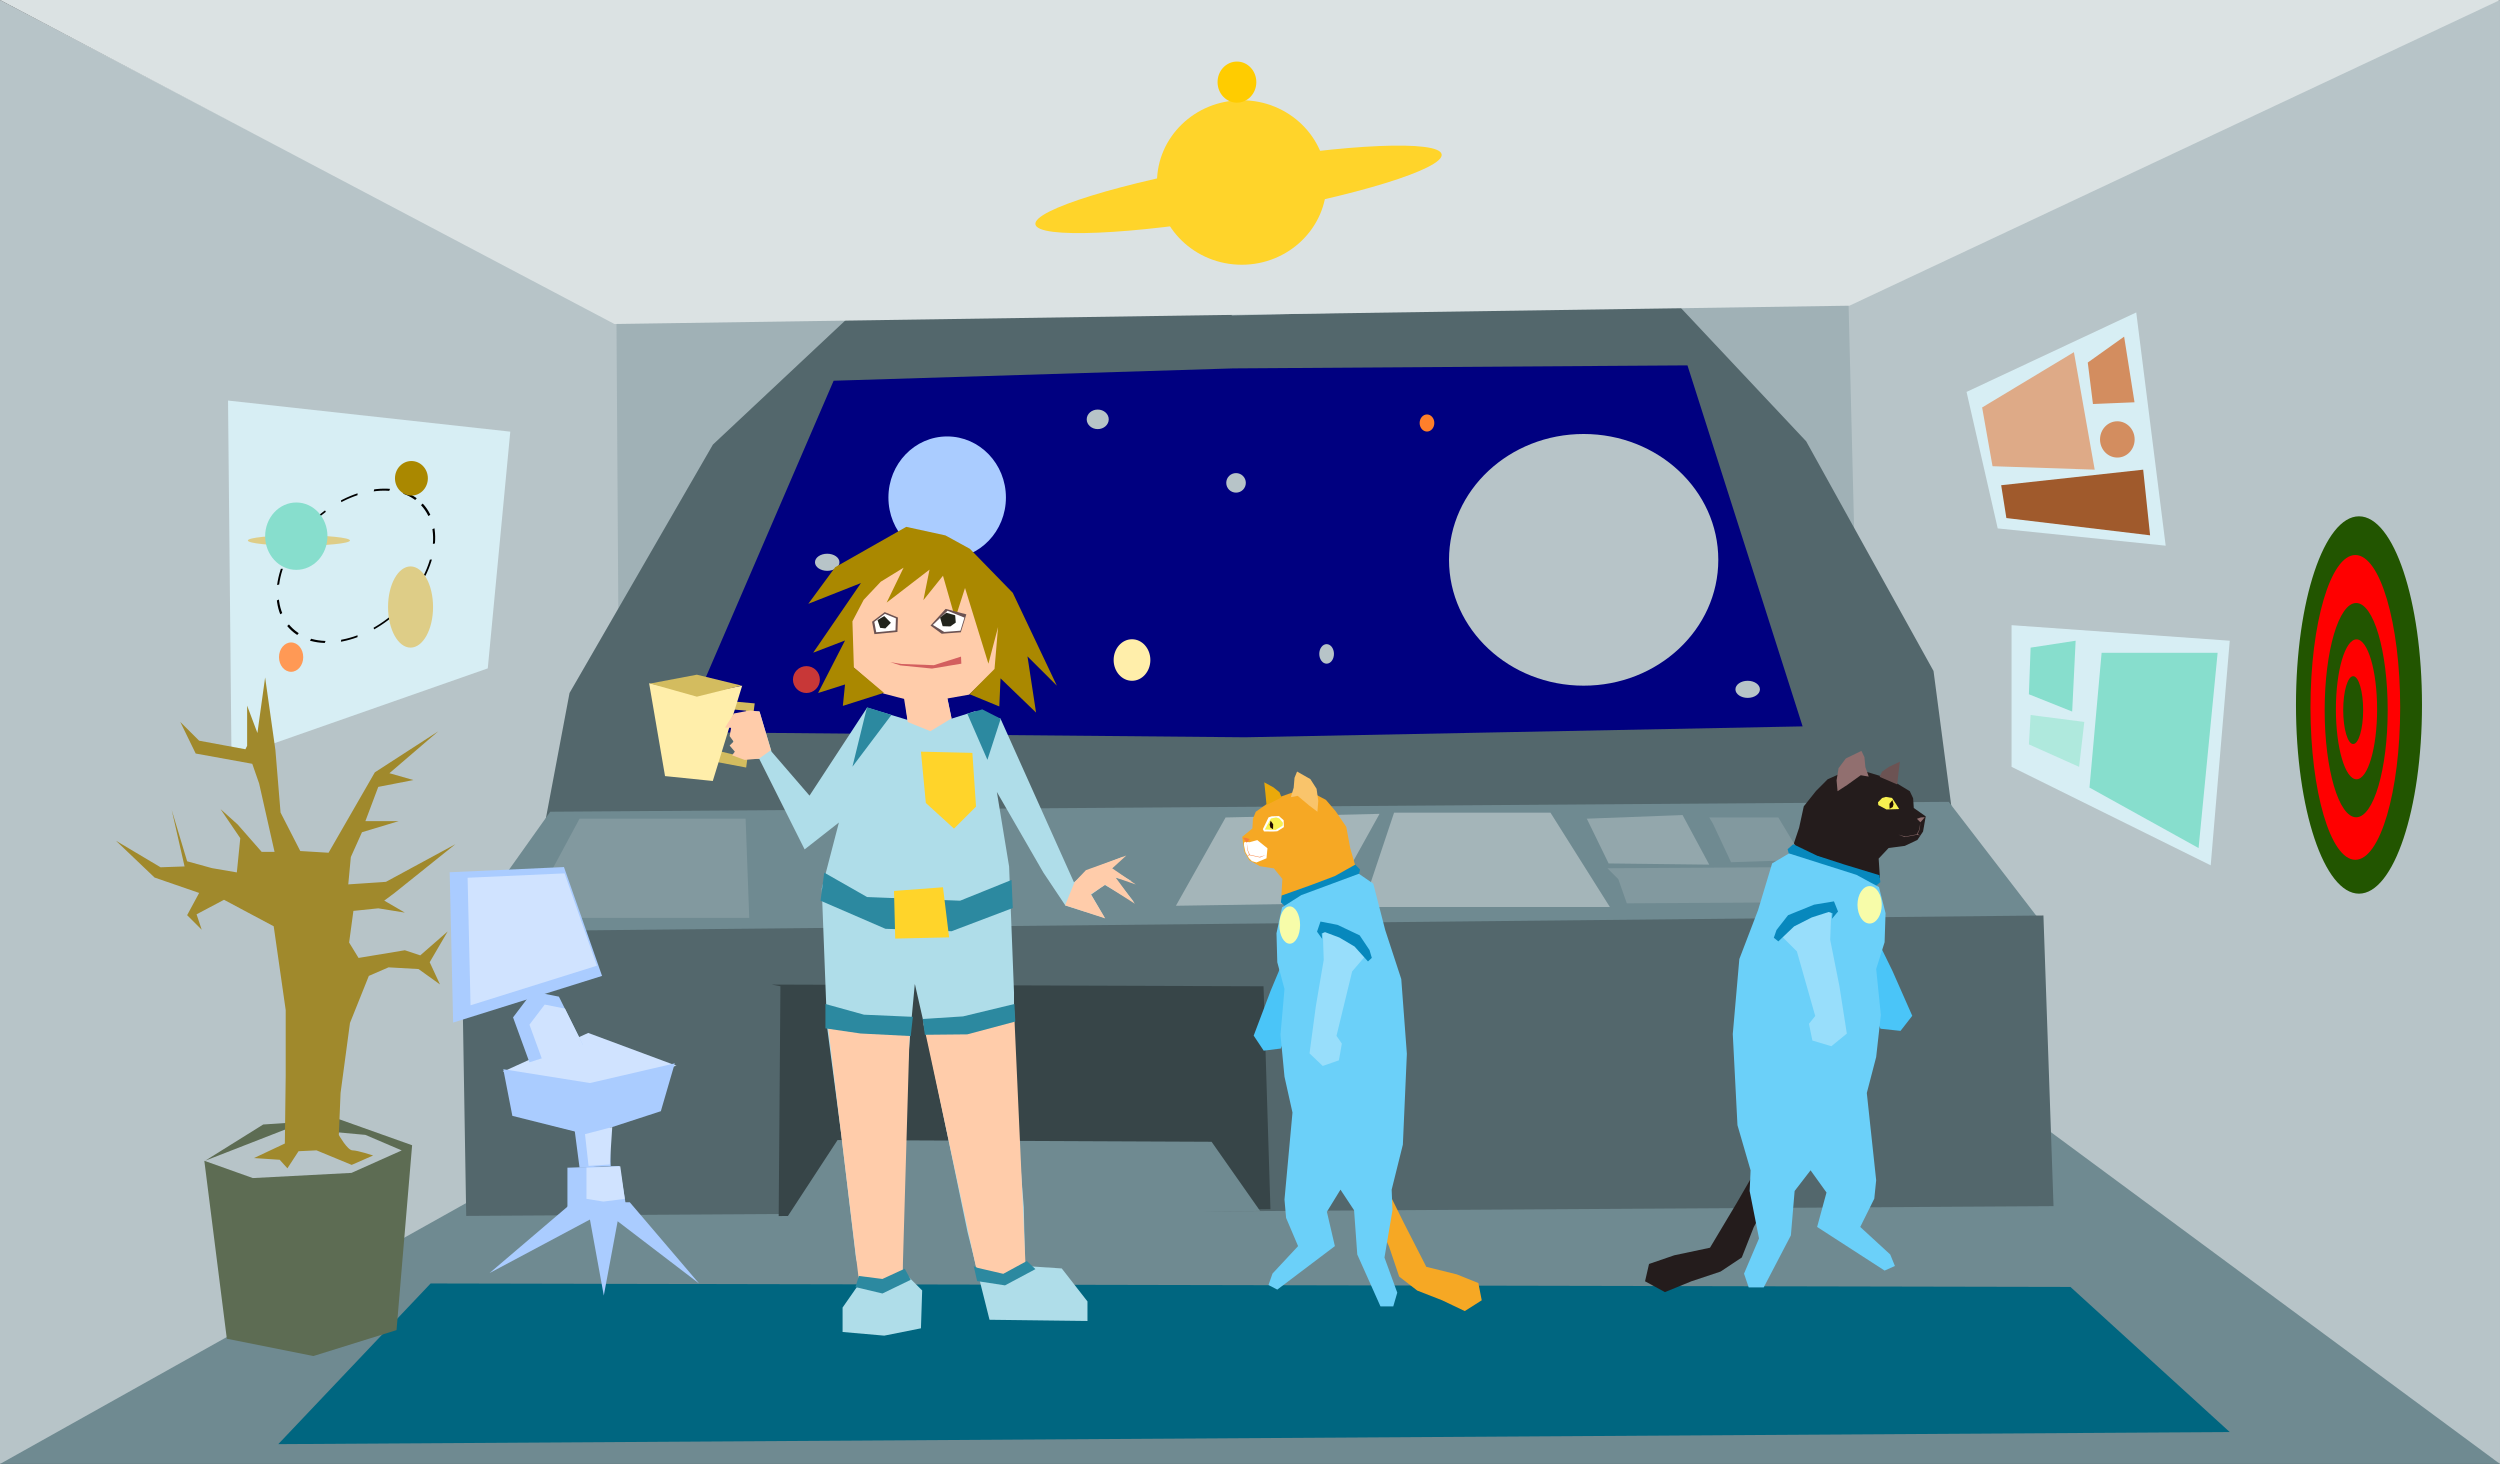<?xml version="1.0" encoding="UTF-8" standalone="no"?>
<!-- Created with Inkscape (http://www.inkscape.org/) -->

<svg
   xmlns:dc="http://purl.org/dc/elements/1.1/"
   xmlns:cc="http://creativecommons.org/ns#"
   xmlns:rdf="http://www.w3.org/1999/02/22-rdf-syntax-ns#"
   xmlns:svg="http://www.w3.org/2000/svg"
   xmlns="http://www.w3.org/2000/svg"
   xmlns:sodipodi="http://sodipodi.sourceforge.net/DTD/sodipodi-0.dtd"
   xmlns:inkscape="http://www.inkscape.org/namespaces/inkscape"
   width="1110"
   height="650"
   id="svg2"
   version="1.1"
   inkscape:version="0.48.4 r9939"
   sodipodi:docname="ship.svg">
  <rect width="100%" height="100%" fill="#333333" stroke="none"/>
  <defs
     id="defs4" />
  <sodipodi:namedview
     id="base"
     pagecolor="#ffffff"
     bordercolor="#666666"
     borderopacity="1.0"
     inkscape:pageopacity="0.0"
     inkscape:pageshadow="2"
     inkscape:zoom="0.5"
     inkscape:cx="489.06879"
     inkscape:cy="236.23315"
     inkscape:document-units="px"
     inkscape:current-layer="layer2"
     showgrid="false"
     showborder="false"
     inkscape:showpageshadow="false"
     inkscape:window-width="1280"
     inkscape:window-height="972"
     inkscape:window-x="-8"
     inkscape:window-y="-8"
     inkscape:window-maximized="1"
     fit-margin-top="0"
     fit-margin-left="0"
     fit-margin-right="0"
     fit-margin-bottom="0"
     showguides="true"
     inkscape:guide-bbox="true">
    <inkscape:grid
       type="xygrid"
       id="grid5418"
       empspacing="5"
       visible="true"
       enabled="true"
       snapvisiblegridlinesonly="true"
       originx="0px"
       originy="-10px" />
  </sodipodi:namedview>
  <g
     inkscape:groupmode="layer"
     id="layer2"
     inkscape:label="1"
     style="display:inline"
     transform="translate(1044.065,-28.435)">
    <g
       id="g9324">
      <rect
         ry="1.765"
         y="158.435"
         x="-772.065"
         height="332"
         width="559"
         id="rect5416"
         style="fill:#a0b1b6;fill-opacity:1;fill-rule:nonzero;stroke:none" />
      <path
         sodipodi:nodetypes="ccccc"
         inkscape:connector-curvature="0"
         id="path3033"
         d="M -850.558,497.797 -114.024,502.4 65.935,678.435 l -1110,0 z"
         style="fill:#6f8a91;fill-opacity:1;fill-rule:nonzero;stroke:none" />
      <path
         sodipodi:nodetypes="cccccccc"
         inkscape:connector-curvature="0"
         id="path3005"
         d="m -679.739,193.192 387.319,-3.524 61.026,61.136 -6.408,102.242 -252.964,13.933 -256.898,-0.268 26.14,-106.45 z"
         style="fill:#000080;fill-opacity:1;fill-rule:nonzero;stroke:none" />
      <path
         sodipodi:nodetypes="ccccc"
         inkscape:connector-curvature="0"
         id="path3025"
         d="m -770.347,171.855 2.247,352.121 -275.965,154.459 0,-650 z"
         style="fill:#b7c4c8;fill-opacity:1;fill-rule:nonzero;stroke:none" />
      <path
         sodipodi:nodetypes="ccccc"
         inkscape:connector-curvature="0"
         id="path3023"
         d="m -224.542,113.39 8.835,356.971 281.642,208.075 0,-650 z"
         style="fill:#b7c4c8;fill-opacity:1;fill-rule:nonzero;stroke:none" />
      <path
         sodipodi:nodetypes="cccccccccccccccccc"
         inkscape:connector-curvature="0"
         id="path3007"
         d="m -662.894,165.22 -64.632,60.601 -63.667,110.311 -10.554,55.911 624.814,-0.055 -8.644,-65.621 -56.539,-101.982 -57.082,-60.755 -198.471,4.898 0.022,23.484 202.814,-1.352 51.125,160.287 -247.55,4.844 -249.92,-2.301 67.248,-156.009 177.329,-5.474 -0.593,-23.84 z"
         style="fill:#53676c;fill-opacity:1;fill-rule:nonzero;stroke:none" />
      <path
         sodipodi:nodetypes="ccccc"
         inkscape:connector-curvature="0"
         id="path3021"
         d="M -1044.065,28.435 -771.257,172.294 -222.905,164.164 65.935,28.435 z"
         style="fill:#dbe2e3;fill-opacity:1;fill-rule:nonzero;stroke:none" />
      <path
         sodipodi:nodetypes="ccccc"
         inkscape:connector-curvature="0"
         id="path3009"
         d="m -799.76,388.843 -39.274,55.237 700.21,-7.594 -40.02,-52.037 z"
         style="fill:#6f8a91;fill-opacity:1;fill-rule:nonzero;stroke:none" />
      <path
         inkscape:connector-curvature="0"
         id="path4480"
         d="m -499.897,391.394 68.349,-1.611 -22.065,39.738 -68.349,1.074 z"
         style="fill:#a4b5b9;fill-opacity:1;fill-rule:nonzero;stroke:none" />
      <path
         sodipodi:nodetypes="ccccc"
         inkscape:connector-curvature="0"
         id="path3011"
         d="m -839.166,442.058 2.097,126.244 704.768,-4.34 -4.481,-129.05 z"
         style="fill:#53676c;fill-opacity:1;fill-rule:nonzero;stroke:none" />
      <path
         inkscape:connector-curvature="0"
         id="path3013"
         d="m -942.817,206.281 1.538,158.799 113.786,-39.892 9.995,-105.099 z"
         style="fill:#d7eef4;fill-opacity:1;fill-rule:nonzero;stroke:none" />
      <path
         inkscape:connector-curvature="0"
         id="path3015"
         d="m -150.928,306.01 0,62.906 88.415,43.727 8.457,-99.729 z"
         style="fill:#d7eef4;fill-opacity:1;fill-rule:nonzero;stroke:none" />
      <path
         inkscape:connector-curvature="0"
         id="path3017"
         d="m -170.917,202.445 13.839,60.605 74.576,7.671 -13.07,-103.565 z"
         style="fill:#d7eef4;fill-opacity:1;fill-rule:nonzero;stroke:none" />
      <path
         inkscape:connector-curvature="0"
         id="path3019"
         d="m -852.865,598.293 -67.657,71.345 866.466,-5.37 -70.732,-64.44 z"
         style="fill:#006680;fill-opacity:1;fill-rule:nonzero;stroke:none" />
      <path
         sodipodi:nodetypes="cccccc"
         inkscape:connector-curvature="0"
         id="path3027"
         d="m -697.562,466.344 -0.769,102.031 218.346,-3.069 -3.075,-98.962 -218.346,-0.767 z"
         style="fill:#374548;fill-opacity:1;fill-rule:nonzero;stroke:none" />
      <path
         sodipodi:nodetypes="ccccc"
         inkscape:connector-curvature="0"
         id="path3029"
         d="m -672.191,534.62 166.066,0.767 21.527,30.686 -210.658,3.836 z"
         style="fill:#6f8a91;fill-opacity:1;fill-rule:nonzero;stroke:none" />
      <path
         transform="matrix(1.076,0,0,1.074,79.72,-50.949)"
         d="m -900,297.362 c 0,1.183 -9.434,2.143 -21.071,2.143 -11.637,0 -21.071,-0.959 -21.071,-2.143 0,-1.183 9.434,-2.143 21.071,-2.143 11.637,0 21.071,0.959 21.071,2.143 z"
         sodipodi:ry="2.1428571"
         sodipodi:rx="21.071428"
         sodipodi:cy="297.36218"
         sodipodi:cx="-921.07141"
         id="path3039"
         style="fill:#decd87;fill-opacity:1;fill-rule:nonzero;stroke:none"
         sodipodi:type="arc" />
      <path
         transform="matrix(0.767,-0.714,0.503,0.538,-355.228,-520.895)"
         d="m -853.571,304.505 c 0,20.513 -17.109,37.143 -38.214,37.143 -21.105,0 -38.214,-16.629 -38.214,-37.143 0,-20.513 17.109,-37.143 38.214,-37.143 21.105,0 38.214,16.629 38.214,37.143 z"
         sodipodi:ry="37.142857"
         sodipodi:rx="38.214287"
         sodipodi:cy="304.50504"
         sodipodi:cx="-891.78571"
         id="path3045"
         style="fill:none;stroke:#000000;stroke-width:1;stroke-miterlimit:4;stroke-opacity:1;stroke-dasharray:8, 8;stroke-dashoffset:0"
         sodipodi:type="arc" />
      <path
         transform="matrix(1.076,0,0,1.074,79.72,-50.949)"
         d="m -909.286,295.576 c 0,7.693 -5.756,13.929 -12.857,13.929 -7.101,0 -12.857,-6.236 -12.857,-13.929 0,-7.693 5.756,-13.929 12.857,-13.929 7.101,0 12.857,6.236 12.857,13.929 z"
         sodipodi:ry="13.928572"
         sodipodi:rx="12.857142"
         sodipodi:cy="295.57648"
         sodipodi:cx="-922.14288"
         id="path3035"
         style="fill:#87decd;fill-opacity:1;fill-rule:nonzero;stroke:none"
         sodipodi:type="arc" />
      <path
         transform="matrix(1.076,0,0,1.074,79.72,-50.949)"
         d="m -865.714,324.862 c 0,9.271 -4.157,16.786 -9.286,16.786 -5.128,0 -9.286,-7.515 -9.286,-16.786 0,-9.27 4.157,-16.786 9.286,-16.786 5.128,0 9.286,7.515 9.286,16.786 z"
         sodipodi:ry="16.785715"
         sodipodi:rx="9.2857141"
         sodipodi:cy="324.86218"
         sodipodi:cx="-875"
         id="path3037"
         style="fill:#decd87;fill-opacity:1;fill-rule:nonzero;stroke:none"
         sodipodi:type="arc" />
      <path
         transform="matrix(1.076,0,0,1.074,79.72,-50.949)"
         d="m -867.857,271.648 c 0,3.945 -3.038,7.143 -6.786,7.143 -3.748,0 -6.786,-3.198 -6.786,-7.143 0,-3.945 3.038,-7.143 6.786,-7.143 3.748,0 6.786,3.198 6.786,7.143 z"
         sodipodi:ry="7.1428571"
         sodipodi:rx="6.7857141"
         sodipodi:cy="271.64789"
         sodipodi:cx="-874.64288"
         id="path3041"
         style="fill:#aa8800;fill-opacity:1;fill-rule:nonzero;stroke:none"
         sodipodi:type="arc" />
      <path
         transform="matrix(1.076,0,0,1.074,79.72,-50.949)"
         d="m -919.286,345.576 c 0,3.353 -2.239,6.071 -5,6.071 -2.761,0 -5,-2.718 -5,-6.071 0,-3.353 2.239,-6.071 5,-6.071 2.761,0 5,2.718 5,6.071 z"
         sodipodi:ry="6.0714288"
         sodipodi:rx="5"
         sodipodi:cy="345.57648"
         sodipodi:cx="-924.28571"
         id="path3043"
         style="fill:#ff9955;fill-opacity:1;fill-rule:nonzero;stroke:none"
         sodipodi:type="arc" />
      <path
         inkscape:connector-curvature="0"
         id="path3815"
         d="m -142.471,315.983 -0.769,20.713 19.221,7.671 1.538,-31.453 z"
         style="fill:#87decd;fill-opacity:1;stroke:none" />
      <path
         inkscape:connector-curvature="0"
         id="path3819"
         d="m -110.949,318.285 -5.382,59.837 48.436,26.85 8.457,-86.688 z"
         style="fill:#87decd;fill-opacity:1;fill-rule:nonzero;stroke:none" />
      <path
         inkscape:connector-curvature="0"
         id="path3821"
         d="m -142.471,345.902 -0.769,13.041 22.296,9.973 2.306,-19.946 z"
         style="fill:#afe9dd;fill-opacity:1;fill-rule:nonzero;stroke:none" />
      <path
         inkscape:connector-curvature="0"
         id="path3823"
         d="m -163.998,209.35 4.613,26.083 45.361,1.534 -9.226,-52.166 z"
         style="fill:#deaa87;fill-opacity:1;fill-rule:nonzero;stroke:none" />
      <path
         inkscape:connector-curvature="0"
         id="path3825"
         d="m -155.541,243.871 2.306,14.576 63.812,7.671 -3.075,-29.152 z"
         style="fill:#a05a2c;fill-opacity:1;fill-rule:nonzero;stroke:none" />
      <path
         inkscape:connector-curvature="0"
         id="path3827"
         d="m -117.099,189.404 2.306,18.412 18.452,-0.767 -4.613,-29.152 z"
         style="fill:#d38d5f;fill-opacity:1;fill-rule:nonzero;stroke:none" />
      <path
         transform="matrix(1.076,0,0,1.074,79.72,-50.949)"
         d="m -163.571,255.576 c 0,4.142 -3.198,7.5 -7.143,7.5 -3.945,0 -7.143,-3.358 -7.143,-7.5 0,-4.142 3.198,-7.5 7.143,-7.5 3.945,0 7.143,3.358 7.143,7.5 z"
         sodipodi:ry="7.5"
         sodipodi:rx="7.1428571"
         sodipodi:cy="255.57646"
         sodipodi:cx="-170.71428"
         id="path3829"
         style="fill:#d38d5f;fill-opacity:1;fill-rule:nonzero;stroke:none"
         sodipodi:type="arc" />
      <path
         transform="matrix(1.076,0,0,1.074,79.72,-50.949)"
         d="m -629.325,279.595 c 0,13.947 -10.854,25.254 -24.244,25.254 -13.389,0 -24.244,-11.307 -24.244,-25.254 0,-13.947 10.854,-25.254 24.244,-25.254 13.389,0 24.244,11.307 24.244,25.254 z"
         sodipodi:ry="25.253813"
         sodipodi:rx="24.243662"
         sodipodi:cy="279.59549"
         sodipodi:cx="-653.56873"
         id="path3831"
         style="fill:#aaccff;fill-opacity:1;fill-rule:nonzero;stroke:none"
         sodipodi:type="arc" />
      <path
         transform="matrix(1.076,0,0,1.074,79.72,-50.949)"
         d="m -569.726,346.771 c 0,4.742 -3.392,8.586 -7.576,8.586 -4.184,0 -7.576,-3.844 -7.576,-8.586 0,-4.742 3.392,-8.586 7.576,-8.586 4.184,0 7.576,3.844 7.576,8.586 z"
         sodipodi:ry="8.586297"
         sodipodi:rx="7.5761442"
         sodipodi:cy="346.77063"
         sodipodi:cx="-577.30219"
         id="path3833"
         style="fill:#ffeeaa;fill-opacity:1;fill-rule:nonzero;stroke:none"
         sodipodi:type="arc" />
      <path
         transform="matrix(1.076,0,0,1.074,79.72,-50.949)"
         d="m -335.371,305.354 c 0,28.731 -24.874,52.023 -55.558,52.023 -30.684,0 -55.558,-23.291 -55.558,-52.023 0,-28.731 24.874,-52.023 55.558,-52.023 30.684,0 55.558,23.291 55.558,52.023 z"
         sodipodi:ry="52.022858"
         sodipodi:rx="55.558392"
         sodipodi:cy="305.35437"
         sodipodi:cx="-390.92905"
         id="path3835"
         style="fill:#b7c4c8;fill-opacity:1;fill-rule:nonzero;stroke:none"
         sodipodi:type="arc" />
      <path
         transform="matrix(1.076,0,0,1.074,79.72,-50.949)"
         d="m -530.33,273.535 c 0,2.232 -1.809,4.041 -4.041,4.041 -2.232,0 -4.041,-1.809 -4.041,-4.041 0,-2.232 1.809,-4.041 4.041,-4.041 2.232,0 4.041,1.809 4.041,4.041 z"
         sodipodi:ry="4.0406103"
         sodipodi:rx="4.0406103"
         sodipodi:cy="273.53458"
         sodipodi:cx="-534.37067"
         id="path3837"
         style="fill:#b7c4c8;fill-opacity:1;fill-rule:nonzero;stroke:none"
         sodipodi:type="arc" />
      <path
         transform="matrix(1.076,0,0,1.074,79.72,-50.949)"
         d="m -673.772,343.235 c 0,2.232 -1.583,4.041 -3.536,4.041 -1.953,0 -3.536,-1.809 -3.536,-4.041 0,-2.232 1.583,-4.041 3.536,-4.041 1.953,0 3.536,1.809 3.536,4.041 z"
         sodipodi:ry="4.0406103"
         sodipodi:rx="3.5355339"
         sodipodi:cy="343.23511"
         sodipodi:cx="-677.30731"
         id="path3839"
         style="fill:#b7c4c8;fill-opacity:1;fill-rule:nonzero;stroke:none"
         sodipodi:type="arc" />
      <path
         transform="matrix(1.076,0,0,1.074,79.72,-50.949)"
         d="m -493.965,344.245 c 0,2.232 -1.357,4.041 -3.03,4.041 -1.674,0 -3.03,-1.809 -3.03,-4.041 0,-2.232 1.357,-4.041 3.03,-4.041 1.674,0 3.03,1.809 3.03,4.041 z"
         sodipodi:ry="4.0406103"
         sodipodi:rx="3.0304577"
         sodipodi:cy="344.24524"
         sodipodi:cx="-496.99506"
         id="path3841"
         style="fill:#b7c4c8;fill-opacity:1;fill-rule:nonzero;stroke:none"
         sodipodi:type="arc" />
      <path
         transform="matrix(1.076,0,0,1.074,79.72,-50.949)"
         d="m -698.015,306.365 c 0,1.953 -2.261,3.536 -5.051,3.536 -2.789,0 -5.051,-1.583 -5.051,-3.536 0,-1.953 2.261,-3.536 5.051,-3.536 2.789,0 5.051,1.583 5.051,3.536 z"
         sodipodi:ry="3.5355339"
         sodipodi:rx="5.0507627"
         sodipodi:cy="306.36453"
         sodipodi:cx="-703.06616"
         id="path3843"
         style="fill:#b7c4c8;fill-opacity:1;fill-rule:nonzero;stroke:none"
         sodipodi:type="arc" />
      <path
         transform="matrix(1.076,0,0,1.074,79.72,-50.949)"
         d="m -452.548,248.786 c 0,1.953 -1.357,3.536 -3.03,3.536 -1.674,0 -3.03,-1.583 -3.03,-3.536 0,-1.953 1.357,-3.536 3.03,-3.536 1.674,0 3.03,1.583 3.03,3.536 z"
         sodipodi:ry="3.5355339"
         sodipodi:rx="3.0304577"
         sodipodi:cy="248.78583"
         sodipodi:cx="-455.5788"
         id="path3845"
         style="fill:#ff7f2a;fill-opacity:1;fill-rule:nonzero;stroke:none"
         sodipodi:type="arc" />
      <path
         transform="matrix(1.076,0,0,1.074,79.72,-50.949)"
         d="m -318.198,358.892 c 0,1.953 -2.261,3.536 -5.051,3.536 -2.789,0 -5.051,-1.583 -5.051,-3.536 0,-1.953 2.261,-3.536 5.051,-3.536 2.789,0 5.051,1.583 5.051,3.536 z"
         sodipodi:ry="3.5355339"
         sodipodi:rx="5.0507627"
         sodipodi:cy="358.89246"
         sodipodi:cx="-323.24881"
         id="path3847"
         style="fill:#b7c4c8;fill-opacity:1;fill-rule:nonzero;stroke:none"
         sodipodi:type="arc" />
      <path
         transform="matrix(1.076,0,0,1.074,79.72,-50.949)"
         d="m -706.097,354.852 c 0,3.068 -2.487,5.556 -5.556,5.556 -3.068,0 -5.556,-2.487 -5.556,-5.556 0,-3.068 2.487,-5.556 5.556,-5.556 3.068,0 5.556,2.487 5.556,5.556 z"
         sodipodi:ry="5.5558391"
         sodipodi:rx="5.5558391"
         sodipodi:cy="354.85184"
         sodipodi:cx="-711.65247"
         id="path3849"
         style="fill:#c83737;fill-opacity:1;fill-rule:nonzero;stroke:none"
         sodipodi:type="arc" />
      <path
         transform="matrix(1.076,0,0,1.074,79.72,-50.949)"
         d="m -586.899,247.271 c 0,2.232 -2.035,4.041 -4.546,4.041 -2.511,0 -4.546,-1.809 -4.546,-4.041 0,-2.232 2.035,-4.041 4.546,-4.041 2.511,0 4.546,1.809 4.546,4.041 z"
         sodipodi:ry="4.0406103"
         sodipodi:rx="4.5456862"
         sodipodi:cy="247.2706"
         sodipodi:cx="-591.44434"
         id="path3851"
         style="fill:#b7c4c8;fill-opacity:1;fill-rule:nonzero;stroke:none"
         sodipodi:type="arc" />
      <path
         sodipodi:nodetypes="ccccc"
         inkscape:connector-curvature="0"
         id="path3853"
         d="m -820.843,504.318 41.786,5.754 35.366,-8.439 -39.21,-14.576 z"
         style="fill:#d0e3ff;fill-opacity:1;fill-rule:nonzero;stroke:none" />
      <path
         sodipodi:nodetypes="ccccccc"
         inkscape:connector-curvature="0"
         id="path3855"
         d="m -820.613,503.167 4.036,20.713 33.675,8.439 32.252,-10.51 6.189,-21.25 -37.672,8.745 z"
         style="fill:#aaccff;fill-opacity:1;fill-rule:nonzero;stroke:none" />
      <path
         inkscape:connector-curvature="0"
         id="path3857"
         d="m -816.272,480.153 7.268,19.946 23.759,-7.671 -10.666,-21.48 -11.632,-2.301 z"
         style="fill:#aaccff;fill-opacity:1;fill-rule:nonzero;stroke:none" />
      <path
         inkscape:connector-curvature="0"
         id="path4486"
         d="m -786.746,391.931 73.73,0 1.615,44.034 -99.025,0 z"
         style="fill:#82999f;fill-opacity:1;fill-rule:nonzero;stroke:none" />
      <path
         inkscape:connector-curvature="0"
         id="path3859"
         d="m -844.408,415.712 50.742,-2.301 16.914,48.33 -66.119,20.713 z"
         style="fill:#aaccff;fill-opacity:1;fill-rule:nonzero;stroke:none" />
      <path
         inkscape:connector-curvature="0"
         id="path3861"
         d="m -789.052,529.25 2.306,17.644 13.839,-0.767 -0.769,-24.549 z"
         style="fill:#aaccff;fill-opacity:1;fill-rule:nonzero;stroke:none" />
      <path
         inkscape:connector-curvature="0"
         id="path3863"
         d="m -792.128,546.895 0,17.644 11.532,1.534 14.608,-1.534 -3.075,-18.412 z"
         style="fill:#aaccff;fill-opacity:1;fill-rule:nonzero;stroke:none" />
      <path
         inkscape:connector-curvature="0"
         id="path3865"
         d="m -789.821,562.237 -36.904,31.453 44.592,-23.782 6.151,33.754 6.151,-32.987 36.135,27.617 -30.753,-36.056 z"
         style="fill:#aaccff;fill-opacity:1;fill-rule:nonzero;stroke:none" />
      <path
         sodipodi:nodetypes="cccccccccccccc"
         inkscape:connector-curvature="0"
         id="path3867"
         d="m -953.344,543.826 9.995,79.016 38.441,7.671 36.904,-11.507 6.919,-82.085 -32.291,-11.507 -33.828,2.301 -25.744,16.064 37.276,-14.53 33.828,3.069 16.145,6.904 -22.296,9.973 -43.823,2.301 z"
         style="fill:#5d6c53;fill-opacity:1;fill-rule:nonzero;stroke:none" />
      <path
         sodipodi:nodetypes="ccccccccccccccccccccccccccccccccccccccccccccccccccccccc"
         inkscape:connector-curvature="0"
         id="path3879"
         d="m -642.236,338.301 1.087,9.764 -17.94,-5.425 -25.551,39.057 -16.853,-19.528 -5.436,-17.901 -4.349,0 -8.698,3.797 2.718,16.274 10.329,1.085 20.115,40.142 15.222,-11.934 -7.611,29.293 2.351,61.4 6.347,48.176 6.524,54.788 2.718,9.222 -8.698,12.476 0,10.849 18.484,1.627 16.309,-3.255 0.544,-16.816 -8.698,-8.679 -1.631,-41.769 5.137,-64.897 1.93,-20.811 6.524,28.75 16.853,81.368 9.786,39.057 43.491,0.542 0,-8.679 -11.416,-14.646 -16.309,-1.085 -0.544,-26.038 -4.349,-54.788 0,-40.684 -2.175,-55.873 -5.436,-33.09 20.658,35.802 9.786,14.646 17.397,5.425 -5.98,-10.307 5.98,-4.34 13.047,7.594 -8.698,-10.849 7.611,1.627 -9.242,-5.425 5.436,-5.425 -15.222,5.967 -6.524,5.425 -32.618,-72.689 -11.416,-3.255 -10.329,3.255 -2.718,-13.019 z"
         style="fill:#afdde9;fill-opacity:1;fill-rule:nonzero;stroke:none" />
      <path
         sodipodi:nodetypes="ccccccccccc"
         inkscape:connector-curvature="0"
         id="path3869"
         d="m -655.283,282.971 -10.179,14.261 -1.998,25.527 15.643,13.595 10.379,2.729 15.866,-0.156 11.81,-2.071 12.463,-11.891 2.011,-26.263 -25.551,-23.868 z"
         style="fill:#ffccaa;fill-opacity:1;fill-rule:nonzero;stroke:none" />
      <path
         sodipodi:nodetypes="cccccccccccccccccccccccccccccccccc"
         inkscape:connector-curvature="0"
         id="path3871"
         d="m -641.692,262.358 -31.531,17.901 -11.96,16.274 23.377,-9.222 -21.202,30.92 14.135,-5.425 -11.96,23.326 11.96,-3.797 -0.968,9.512 18.254,-5.802 -13.357,-11.26 -0.646,-20.485 5.004,-9.552 7.589,-8.039 10.114,-6.213 -7.506,15.495 19.027,-14.646 -2.718,13.561 8.698,-10.849 5.436,18.986 4.349,-13.561 10.384,33.632 4.294,-16.274 -1.576,18.602 -11.137,11.207 13.257,5.45 0.544,-12.476 15.766,15.189 -3.805,-24.953 13.047,13.019 -19.571,-41.227 -19.027,-19.528 -10.873,-5.967 z"
         style="fill:#aa8800;fill-opacity:1;fill-rule:nonzero;stroke:none" />
      <path
         sodipodi:nodetypes="cccccc"
         inkscape:connector-curvature="0"
         id="path3873-3"
         d="m -624.217,298.783 -6.698,7.391 4.966,3.648 8.476,-0.638 2.46,-7.978 z"
         style="fill:#6c5353;fill-opacity:1;fill-rule:nonzero;stroke:none;display:inline" />
      <path
         sodipodi:nodetypes="cccccc"
         inkscape:connector-curvature="0"
         id="path3873"
         d="m -623.368,299.628 -6.5,6.281 5.029,3.1 7.203,-0.542 1.767,-5.812 z"
         style="fill:#ffffff;fill-opacity:1;fill-rule:nonzero;stroke:none" />
      <path
         sodipodi:nodetypes="cccccc"
         inkscape:connector-curvature="0"
         id="path3875-3"
         d="m -651.253,300.207 -5.617,4.281 1.033,5.503 10.234,-0.985 0.224,-6.39 z"
         style="fill:#6c5353;fill-opacity:1;fill-rule:nonzero;stroke:none;display:inline" />
      <path
         sodipodi:nodetypes="cccccc"
         inkscape:connector-curvature="0"
         id="path3875"
         d="m -651.187,300.98 -4.687,3.572 0.862,4.592 8.539,-0.822 0.187,-5.331 z"
         style="fill:#ffffff;fill-opacity:1;fill-rule:nonzero;stroke:none" />
      <path
         sodipodi:nodetypes="cccccccc"
         inkscape:connector-curvature="0"
         id="path3877"
         d="m -648.77,322.414 5.04,0.834 14.273,0.53 12.089,-3.808 0.14,3.142 -13.047,2.17 -14.073,-1.416 z"
         style="fill:#d35f5f;fill-opacity:1;fill-rule:nonzero;stroke:none" />
      <path
         inkscape:connector-curvature="0"
         id="path3881"
         d="m -635.168,362.169 22.833,0.542 1.631,23.868 -9.786,9.764 -12.504,-11.392 z"
         style="fill:#ffd42a;fill-opacity:1;fill-rule:nonzero;stroke:none" />
      <path
         inkscape:connector-curvature="0"
         id="path3883"
         d="m -678.116,415.872 19.027,10.849 41.317,1.627 22.833,-9.222 0.544,12.476 -27.182,10.307 -29.357,-1.085 -28.813,-12.476 z"
         style="fill:#2c89a0;fill-opacity:1;fill-rule:nonzero;stroke:none" />
      <path
         inkscape:connector-curvature="0"
         id="path3885"
         d="m -647.129,424.009 0.544,21.156 23.92,-0.542 -2.718,-22.241 z"
         style="fill:#ffd42a;fill-opacity:1;fill-rule:nonzero;stroke:none" />
      <path
         inkscape:connector-curvature="0"
         id="path4532"
         d="m -717.34,339.983 8.372,0.759 -3.805,28.479 -13.129,-2.468 1.522,-4.746 7.801,1.899 3.805,-19.935 -6.089,-0.57 z"
         style="fill:#d3bc5f;fill-opacity:1;fill-rule:nonzero;stroke:none" />
      <path
         inkscape:connector-curvature="0"
         id="path3887"
         d="m -755.857,331.792 7.067,41.227 21.202,2.17 13.047,-42.311 -19.027,3.797 z"
         style="fill:#ffeeaa;fill-opacity:1;fill-rule:nonzero;stroke:none" />
      <path
         sodipodi:nodetypes="ccccc"
         inkscape:connector-curvature="0"
         id="path3889"
         d="m -734.655,327.995 19.816,4.828 -19.816,4.936 -20.767,-5.831 z"
         style="fill:#d3bc5f;fill-opacity:1;fill-rule:nonzero;stroke:none" />
      <path
         sodipodi:nodetypes="cccccc"
         inkscape:connector-curvature="0"
         id="path3891"
         d="m -643.154,335.549 2.142,13.466 10.057,4.068 9.378,-5.696 -2.446,-11.798 z"
         style="fill:#ffccaa;fill-opacity:1;fill-rule:nonzero;stroke:none" />
      <path
         inkscape:connector-curvature="0"
         id="path3893"
         d="m -566.942,420.076 -4.213,10.307 17.804,5.831 -6.388,-10.713 6.388,-4.204 13.183,8.408 -8.562,-11.663 8.97,3.119 -10.465,-7.188 6.252,-5.696 -17.94,6.509 z"
         style="fill:#ffccaa;fill-opacity:1;fill-rule:nonzero;stroke:none" />
      <path
         inkscape:connector-curvature="0"
         id="path3895"
         d="m -701.765,361.491 -5.029,-17.087 -4.213,-0.542 -7.203,1.356 -3.941,6.238 2.718,0.136 -0.68,3.662 1.767,2.441 -1.767,1.763 2.31,2.712 -1.223,1.627 5.572,2.034 6.388,-0.542 z"
         style="fill:#ffccaa;fill-opacity:1;fill-rule:nonzero;stroke:none" />
      <path
         sodipodi:nodetypes="cccccc"
         inkscape:connector-curvature="0"
         id="path3897"
         d="m -677.122,478.165 37.034,5.355 -3.235,111.091 -8.426,2.983 -10.939,-0.477 z"
         style="fill:#ffccaa;fill-opacity:1;fill-rule:nonzero;stroke:none" />
      <path
         sodipodi:nodetypes="cccccc"
         inkscape:connector-curvature="0"
         id="path3899"
         d="m -634.081,482.865 40.229,-6.509 5.165,114.729 -9.514,5.425 -11.688,-1.627 z"
         style="fill:#ffccaa;fill-opacity:1;fill-rule:nonzero;stroke:none" />
      <path
         inkscape:connector-curvature="0"
         id="path3901"
         d="m -651.453,301.971 -2.991,1.759 1.175,3.465 2.297,0.266 2.457,-2.505 z"
         style="fill:#22241c;fill-opacity:1;fill-rule:nonzero;stroke:none" />
      <path
         inkscape:connector-curvature="0"
         id="path3903"
         d="m -623.912,300.49 -2.754,2.155 1.134,3.825 3.402,0.108 2.43,-1.724 -0.27,-3.233 z"
         style="fill:#22241c;fill-opacity:1;fill-rule:nonzero;stroke:none" />
      <path
         inkscape:connector-curvature="0"
         id="path3905"
         d="m -659.116,342.451 10.846,3.417 -17.315,22.973 z"
         style="fill:#2c89a0;fill-opacity:1;fill-rule:nonzero;stroke:none" />
      <path
         inkscape:connector-curvature="0"
         id="path3907"
         d="m -605.649,365.804 -8.943,-20.505 6.66,-1.899 8.182,4.177 z"
         style="fill:#2c89a0;fill-opacity:1;fill-rule:nonzero;stroke:none" />
      <path
         inkscape:connector-curvature="0"
         id="path3909"
         d="m -677.572,474.213 17.125,4.746 21.691,0.949 -0.951,8.544 -22.262,-1.139 -15.602,-2.278 z"
         style="fill:#2c89a0;fill-opacity:1;fill-rule:nonzero;stroke:none" />
      <path
         inkscape:connector-curvature="0"
         id="path3911"
         d="m -634.38,480.858 17.886,-1.139 22.833,-5.506 0.381,7.784 -21.311,5.696 -18.837,0.19 z"
         style="fill:#2c89a0;fill-opacity:1;fill-rule:nonzero;stroke:none" />
      <path
         inkscape:connector-curvature="0"
         id="path3913"
         d="m -662.731,594.964 10.465,1.329 9.894,-4.557 2.664,4.936 -12.558,6.075 -11.987,-2.848 z"
         style="fill:#2c89a0;fill-opacity:1;fill-rule:nonzero;stroke:none" />
      <path
         inkscape:connector-curvature="0"
         id="path3915"
         d="m -610.025,591.356 11.416,2.658 10.465,-5.696 3.805,3.607 -13.509,7.215 -12.368,-1.899 -1.522,-6.645 z"
         style="fill:#2c89a0;fill-opacity:1;fill-rule:nonzero;stroke:none" />
      <path
         inkscape:connector-curvature="0"
         id="path3859-1"
         d="m -836.45,418.163 43.047,-1.952 14.349,41 -56.091,17.572 z"
         style="fill:#d0e3ff;fill-opacity:1;fill-rule:nonzero;stroke:none;display:inline" />
      <path
         inkscape:connector-curvature="0"
         id="path3857-7"
         d="m -808.986,483.388 5.629,15.448 18.401,-5.942 -8.261,-16.637 -9.009,-1.782 z"
         style="fill:#d0e3ff;fill-opacity:1;fill-rule:nonzero;stroke:none;display:inline" />
      <path
         sodipodi:nodetypes="ccccc"
         inkscape:connector-curvature="0"
         id="path3861-4"
         d="m -784.324,532 1.573,14.089 9.436,-0.613 1.09,-16.648 z"
         style="fill:#d0e3ff;fill-opacity:1;fill-rule:nonzero;stroke:none;display:inline" />
      <path
         inkscape:connector-curvature="0"
         id="path3863-0"
         d="m -783.671,546.883 0,13.844 7.505,1.204 9.507,-1.204 -2.001,-14.446 z"
         style="fill:#d0e3ff;fill-opacity:1;fill-rule:nonzero;stroke:none;display:inline" />
      <path
         inkscape:connector-curvature="0"
         id="path3991"
         d="m -931.293,542.613 13.7,-6.455 0.381,-29.998 0,-29.238 -5.328,-37.212 -22.072,-11.771 -12.178,6.455 2.283,6.835 -6.469,-6.455 5.328,-9.873 -19.789,-6.835 -17.125,-16.328 19.789,11.771 10.655,-0.38 -5.708,-25.061 6.85,22.783 11.036,3.038 11.036,1.899 1.522,-15.189 -8.753,-12.91 7.611,6.835 10.655,12.151 5.708,0 -6.85,-30.377 -3.044,-8.734 -25.116,-4.557 -6.85,-14.05 8.372,8.354 20.55,3.797 0.761,-1.519 0,-17.847 4.567,12.151 3.425,-24.682 4.567,32.276 2.283,27.719 8.753,17.087 12.558,0.759 20.55,-35.694 28.161,-18.226 -21.691,18.606 10.655,3.038 -15.603,3.038 -5.708,15.189 14.841,0 -16.364,4.936 -4.947,11.012 -1.142,12.151 16.744,-1.139 30.824,-16.708 -27.019,21.644 -4.567,3.417 9.133,5.316 -11.797,-1.899 -11.036,1.139 -1.903,14.05 4.186,6.835 20.55,-3.417 6.85,2.278 12.178,-10.632 -7.992,13.67 4.567,9.873 -9.514,-6.835 -13.319,-0.759 -8.753,3.797 -8.372,20.885 -4.186,31.137 -0.761,18.606 c 0,0 3.805,6.835 6.089,6.835 2.283,0 9.133,2.278 9.133,2.278 l -9.514,4.177 -15.602,-6.455 -7.992,0.38 -4.947,7.594 -3.425,-3.797 z"
         style="fill:#a0892c;fill-opacity:1;fill-rule:nonzero;stroke:none" />
      <path
         transform="matrix(1.076,0,0,1.074,79.72,-50.949)"
         d="m -45,365.362 c 0,43.078 -11.641,78 -26,78 -14.359,0 -26,-34.922 -26,-78 0,-43.078 11.641,-78 26,-78 14.359,0 26,34.922 26,78 z"
         sodipodi:ry="78"
         sodipodi:rx="26"
         sodipodi:cy="365.36218"
         sodipodi:cx="-71"
         id="path3993"
         style="fill:#225500;fill-opacity:1;fill-rule:nonzero;stroke:none"
         sodipodi:type="arc" />
      <path
         transform="matrix(5.689,0,0,1.074,408.469,-50.949)"
         d="m -68,366.362 c 0,34.794 -1.567,63 -3.5,63 -1.933,0 -3.5,-28.206 -3.5,-63 0,-34.794 1.567,-63 3.5,-63 1.933,0 3.5,28.206 3.5,63 z"
         sodipodi:ry="63"
         sodipodi:rx="3.5"
         sodipodi:cy="366.36218"
         sodipodi:cx="-71.5"
         id="path3995"
         style="fill:#ff0000;fill-opacity:1;fill-rule:nonzero;stroke:none"
         sodipodi:type="arc" />
      <path
         transform="matrix(3.998,0,0,0.755,287.934,67.136)"
         d="m -68,366.362 c 0,34.794 -1.567,63 -3.5,63 -1.933,0 -3.5,-28.206 -3.5,-63 0,-34.794 1.567,-63 3.5,-63 1.933,0 3.5,28.206 3.5,63 z"
         sodipodi:ry="63"
         sodipodi:rx="3.5"
         sodipodi:cy="366.36218"
         sodipodi:cx="-71.5"
         id="path3995-9"
         style="fill:#225500;fill-opacity:1;fill-rule:nonzero;stroke:none;display:inline"
         sodipodi:type="arc" />
      <path
         transform="matrix(2.614,0,0,0.493,189.123,162.757)"
         d="m -68,366.362 c 0,34.794 -1.567,63 -3.5,63 -1.933,0 -3.5,-28.206 -3.5,-63 0,-34.794 1.567,-63 3.5,-63 1.933,0 3.5,28.206 3.5,63 z"
         sodipodi:ry="63"
         sodipodi:rx="3.5"
         sodipodi:cy="366.36218"
         sodipodi:cx="-71.5"
         id="path3995-4"
         style="fill:#ff0000;fill-opacity:1;fill-rule:nonzero;stroke:none;display:inline"
         sodipodi:type="arc" />
      <path
         transform="matrix(1.264,0,0,0.239,91.124,256.162)"
         d="m -68,366.362 c 0,34.794 -1.567,63 -3.5,63 -1.933,0 -3.5,-28.206 -3.5,-63 0,-34.794 1.567,-63 3.5,-63 1.933,0 3.5,28.206 3.5,63 z"
         sodipodi:ry="63"
         sodipodi:rx="3.5"
         sodipodi:cy="366.36218"
         sodipodi:cx="-71.5"
         id="path3995-8"
         style="fill:#225500;fill-opacity:1;fill-rule:nonzero;stroke:none;display:inline"
         sodipodi:type="arc" />
      <path
         style="fill:#f6a824;fill-opacity:1;fill-rule:nonzero;stroke:none"
         d="m -470.676,380.463 -8.036,2.875 -7.785,5.51 -1.256,3.114 -0.251,4.312 -4.52,3.713 1.004,6.708 2.135,3.713 4.771,2.635 6.152,0.958 3.767,4.671 -0.502,8.744 33.148,-13.655 -2.511,-8.744 -1.758,-9.462 -4.646,-6.827 -4.395,-5.15 -7.031,-3.713 z"
         id="path4407-13"
         inkscape:connector-curvature="0" />
      <path
         style="fill:#f9c46b;fill-opacity:1;fill-rule:nonzero;stroke:none"
         d="m -468.165,371 -1.13,2.755 -0.377,4.432 -1.256,4.192 3.013,-0.599 5.148,4.312 3.641,2.755 0.377,-4.791 -0.753,-5.39 -2.762,-4.312 z"
         id="path4409-8"
         inkscape:connector-curvature="0" />
      <path
         style="fill:#eba90a;fill-opacity:1;fill-rule:nonzero;stroke:none"
         d="m -482.729,375.791 0.502,4.791 0.502,5.27 6.655,-3.354 -0.879,-2.276 -2.637,-2.156 z"
         id="path4411-7"
         inkscape:connector-curvature="0" />
      <path
         style="fill:#ffffff;fill-opacity:1;fill-rule:nonzero;stroke:none"
         d="m -474.129,392.62 -2.072,-1.857 -3.265,0.12 -1.381,0.479 -2.511,5.21 0.502,1.018 3.892,0.06 2.009,-0.12 2.951,-1.857 z"
         id="path4433-4"
         inkscape:connector-curvature="0" />
      <path
         style="fill:#f8f150;fill-opacity:1;fill-rule:nonzero;stroke:none"
         d="m -482.478,396.752 1.193,-2.216 1.507,-2.695 2.323,-0.479 1.444,0.479 1.569,1.916 -0.126,1.258 -3.076,1.916 z"
         id="path4413-27"
         inkscape:connector-curvature="0" />
      <path
         style="fill:#ffffff;fill-opacity:1;fill-rule:nonzero;stroke:none"
         d="m -489.28,402.392 3.453,-0.958 4.52,3.653 -0.439,4.432 -4.457,1.857 -2.009,-0.599 -1.318,-1.318 -1.569,-2.695 -0.628,-2.935 0,-1.318 0.879,-0.299 z"
         id="path4431-7"
         inkscape:connector-curvature="0" />
      <path
         style="fill:#f77e3a;fill-opacity:1;fill-rule:nonzero;stroke:none"
         d="m -489.196,401.065 -1.444,-0.599 -1.569,-0.12 1.695,2.276 z"
         id="path4415-9"
         inkscape:connector-curvature="0" />
      <path
         style="fill:#f77e3a;fill-opacity:1;fill-rule:nonzero;stroke:none"
         d="m -490.451,402.741 0.314,2.935 1.004,2.276 4.332,0.958 2.637,-0.838 -2.448,1.078 -4.646,-1.018 -1.13,0.299 0.942,-0.599 -0.879,-2.276 z"
         id="path4417-3"
         inkscape:connector-curvature="0" />
      <path
         style="fill:#1f0c01;fill-opacity:1;fill-rule:nonzero;stroke:none"
         d="m -479.904,392.8 -0.439,1.797 0.314,1.258 1.193,0.779 0.063,-2.216 z"
         id="path4419-1"
         inkscape:connector-curvature="0" />
      <path
         style="fill:#0788bd;fill-opacity:1;fill-rule:nonzero;stroke:none"
         d="m -442.324,412.32 -9.056,5.082 -10.299,3.896 -13.318,4.743 -0.355,3.049 1.776,1.694 14.56,-6.606 8.168,-2.541 7.813,-4.235 2.131,0.169 0.71,-3.049 z"
         id="path4421-9"
         inkscape:connector-curvature="0" />
      <path
         style="fill:#4ac5f8;fill-opacity:1;fill-rule:nonzero;stroke:none"
         d="m -471.826,449.048 -8.102,19.357 -7.501,19.852 4.447,6.675 7.584,-0.953 2.961,-6.972 -1.532,-3.868 13.303,-26.483 9.162,-6.863 -6.324,-10.627 -10.736,-6.455 z"
         id="path4425-1-8"
         inkscape:connector-curvature="0" />
      <path
         style="fill:#f6a824;fill-opacity:1;fill-rule:nonzero;stroke:none"
         d="m -429.367,554.02 8.538,17.248 10.045,19.644 13.56,3.354 9.542,3.833 1.507,7.666 -7.534,4.791 -10.045,-4.791 -11.049,-4.312 -8.036,-6.228 -4.52,-13.415 -5.525,-11.978 z"
         id="path4453-65"
         inkscape:connector-curvature="0" />
      <path
         inkscape:connector-curvature="0"
         id="path4472"
         d="m -425.091,389.246 69.425,0 26.371,41.886 -109.788,0 z"
         style="fill:#a4b5b9;fill-opacity:1;fill-rule:nonzero;stroke:none" />
      <path
         style="fill:#6bd0f9;fill-opacity:1;fill-rule:nonzero;stroke:none"
         d="m -440.726,416.386 -25.57,9.486 -8.523,5.42 -2.486,11.519 0.355,12.874 3.196,11.857 -1.776,20.327 1.776,18.633 3.551,15.923 -3.551,38.621 0.71,8.131 5.327,12.535 -11.364,12.196 -1.776,5.082 3.906,2.033 25.57,-19.311 -3.551,-15.245 6.037,-9.825 6.037,9.147 1.421,19.649 10.299,23.037 5.682,0 1.776,-6.098 -5.682,-15.584 3.551,-21.004 -0.355,-9.147 4.972,-19.988 1.776,-40.315 -2.486,-33.201 -7.103,-21.682 -5.327,-20.666 z"
         id="path4423-0"
         inkscape:connector-curvature="0" />
      <path
         style="fill:#98defb;fill-opacity:1;fill-rule:nonzero;stroke:none"
         d="m -456.331,454.619 -3.502,20.573 -2.803,20.933 5.861,5.594 7.186,-2.502 1.304,-7.419 -2.376,-3.459 6.957,-28.607 7.382,-8.597 -8.592,-9.063 -11.95,-4.077 z"
         id="path4425-2"
         inkscape:connector-curvature="0" />
      <path
         style="fill:#0788bd;fill-opacity:1;fill-rule:nonzero;stroke:none"
         d="m -436.681,455.322 -5.971,-6.635 -6.68,-3.961 -6.425,-2.419 -1.462,0.592 0.2,2.388 -2.282,-3.191 1.539,-4.491 7.554,1.468 9.837,4.658 4.376,6.54 1.02,3.455 z"
         id="path4427-8"
         inkscape:connector-curvature="0" />
      <path
         sodipodi:type="arc"
         style="fill:#f7fca9;fill-opacity:1;fill-rule:nonzero;stroke:none"
         id="path4481-6"
         sodipodi:cx="415.07169"
         sodipodi:cy="315.55692"
         sodipodi:rx="13.081475"
         sodipodi:ry="24.748737"
         d="m 428.153,315.557 c 0,13.668 -5.857,24.749 -13.081,24.749 -7.225,0 -13.081,-11.08 -13.081,-24.749 0,-13.668 5.857,-24.749 13.081,-24.749 7.225,0 13.081,11.08 13.081,24.749 z"
         transform="matrix(-0.352,0,0,0.335,-325.325,333.44)" />
      <path
         style="fill:#241c1c;fill-opacity:1;fill-rule:nonzero;stroke:none"
         d="m -214.65,371.318 9.416,2.884 9.122,5.527 1.471,3.124 0.294,4.325 5.296,3.725 -1.177,6.729 -2.501,3.725 -5.591,2.643 -7.209,0.961 -4.414,4.686 0.589,8.771 -38.841,-13.697 2.942,-8.771 2.06,-9.492 5.444,-6.849 5.149,-5.167 8.239,-3.725 z"
         id="path4407-13-6"
         inkscape:connector-curvature="0" />
      <path
         style="fill:#916f6f;fill-opacity:1;fill-rule:nonzero;stroke:none"
         d="m -217.593,361.826 1.324,2.764 0.441,4.446 1.471,4.205 -3.531,-0.601 -6.032,4.325 -4.267,2.764 -0.441,-4.806 0.883,-5.407 3.237,-4.325 z"
         id="path4409-8-8"
         inkscape:connector-curvature="0" />
      <path
         style="fill:#6c5353;fill-opacity:1;fill-rule:nonzero;stroke:none"
         d="m -200.526,366.632 -0.589,4.806 -0.589,5.287 -7.798,-3.364 1.03,-2.283 3.09,-2.163 z"
         id="path4411-7-5"
         inkscape:connector-curvature="0" />
      <path
         style="fill:#241c1c;fill-opacity:1;fill-rule:nonzero;stroke:none"
         d="m -210.604,383.513 2.428,-1.862 3.825,0.12 1.618,0.481 2.942,5.227 -0.589,1.021 -4.561,0.06 -2.354,-0.12 -3.457,-1.862 z"
         id="path4433-4-7"
         inkscape:connector-curvature="0" />
      <path
         style="fill:#f8f150;fill-opacity:1;fill-rule:nonzero;stroke:none"
         d="m -200.82,387.659 -1.398,-2.223 -1.765,-2.703 -2.722,-0.481 -1.692,0.481 -1.839,1.922 0.147,1.262 3.605,1.922 z"
         id="path4413-27-6"
         inkscape:connector-curvature="0" />
      <path
         style="fill:#241c1c;fill-opacity:1;fill-rule:nonzero;stroke:none"
         d="m -192.85,393.316 -4.046,-0.961 -5.296,3.665 0.515,4.446 5.223,1.862 2.354,-0.601 1.545,-1.322 1.839,-2.703 0.736,-2.944 0,-1.322 -1.03,-0.3 z"
         id="path4431-7-1"
         inkscape:connector-curvature="0" />
      <path
         style="fill:#916f6f;fill-opacity:1;fill-rule:nonzero;stroke:none"
         d="m -192.949,391.984 1.692,-0.601 1.839,-0.12 -1.986,2.283 z"
         id="path4415-9-8"
         inkscape:connector-curvature="0" />
      <path
         style="fill:#916f6f;fill-opacity:1;fill-rule:nonzero;stroke:none"
         d="m -191.478,393.666 -0.368,2.944 -1.177,2.283 -5.076,0.961 -3.09,-0.841 2.869,1.081 5.444,-1.021 1.324,0.3 -1.103,-0.601 1.03,-2.283 z"
         id="path4417-3-9"
         inkscape:connector-curvature="0" />
      <path
         style="fill:#1f0c01;fill-opacity:1;fill-rule:nonzero;stroke:none"
         d="m -203.837,383.694 0.515,1.802 -0.368,1.262 -1.398,0.781 -0.073,-2.223 z"
         id="path4419-1-2"
         inkscape:connector-curvature="0" />
      <path
         inkscape:connector-curvature="0"
         id="path4484"
         d="m -283.55,394.079 8.073,17.184 32.291,-1.074 -11.302,-18.795 -30.676,0 z"
         style="fill:#82999f;fill-opacity:1;fill-rule:nonzero;stroke:none" />
      <path
         style="fill:#0788bd;fill-opacity:1;fill-rule:nonzero;stroke:none"
         d="m -247.871,403.275 10.611,5.098 12.068,3.908 15.605,4.758 0.416,3.059 -2.081,1.699 -17.061,-6.627 -9.571,-2.549 -9.155,-4.248 -2.497,0.17 -0.832,-3.059 z"
         id="path4421-9-7"
         inkscape:connector-curvature="0" />
      <path
         style="fill:#4ac5f8;fill-opacity:1;fill-rule:nonzero;stroke:none"
         d="m -213.302,440.118 9.493,19.417 8.789,19.914 -5.211,6.696 -8.887,-0.956 -3.47,-6.993 1.795,-3.881 -15.588,-26.566 -10.736,-6.884 7.41,-10.66 12.58,-6.475 z"
         id="path4425-1-8-9"
         inkscape:connector-curvature="0" />
      <path
         style="fill:#241c1c;fill-opacity:1;fill-rule:nonzero;stroke:none"
         d="m -263.054,545.419 -10.004,17.302 -11.77,19.705 -15.889,3.364 -11.181,3.845 -1.765,7.69 8.827,4.806 11.77,-4.806 12.947,-4.325 9.416,-6.248 5.296,-13.457 6.473,-12.015 z"
         id="path4453-65-5"
         inkscape:connector-curvature="0" />
      <path
         inkscape:connector-curvature="0"
         id="path4488"
         d="m -325.528,418.781 3.767,10.74 88.261,-0.537 -6.996,-15.573 -89.876,0.537 z"
         style="fill:#82999f;fill-opacity:1;fill-rule:nonzero;stroke:none" />
      <path
         style="fill:#6bd0f9;fill-opacity:1;fill-rule:nonzero;stroke:none"
         d="m -249.744,407.354 29.961,9.516 9.987,5.437 2.913,11.555 -0.416,12.914 -3.745,11.894 2.081,20.391 -2.081,18.691 -4.161,15.973 4.161,38.742 -0.832,8.156 -6.242,12.574 13.316,12.234 2.081,5.098 -4.577,2.039 -29.961,-19.371 4.161,-15.293 -7.074,-9.855 -7.074,9.176 -1.665,19.711 -12.068,23.109 -6.658,0 -2.081,-6.117 6.658,-15.633 -4.161,-21.07 0.416,-9.176 -5.826,-20.051 -2.081,-40.441 2.913,-33.305 8.323,-21.75 6.242,-20.73 z"
         id="path4423-0-4"
         inkscape:connector-curvature="0" />
      <path
         style="fill:#98defb;fill-opacity:1;fill-rule:nonzero;stroke:none"
         d="m -231.458,445.707 4.103,20.638 3.284,20.998 -6.867,5.611 -8.42,-2.51 -1.528,-7.442 2.784,-3.47 -8.152,-28.697 -8.649,-8.624 10.068,-9.091 14.002,-4.09 z"
         id="path4425-2-3"
         inkscape:connector-curvature="0" />
      <path
         style="fill:#0788bd;fill-opacity:1;fill-rule:nonzero;stroke:none"
         d="m -254.484,446.412 6.997,-6.655 7.827,-3.974 7.528,-2.426 1.713,0.594 -0.234,2.395 2.674,-3.201 -1.803,-4.505 -8.852,1.472 -11.526,4.673 -5.128,6.56 -1.195,3.466 z"
         id="path4427-8-1"
         inkscape:connector-curvature="0" />
      <path
         sodipodi:type="arc"
         style="fill:#f7fca9;fill-opacity:1;fill-rule:nonzero;stroke:none"
         id="path4481-6-2"
         sodipodi:cx="415.07169"
         sodipodi:cy="315.55692"
         sodipodi:rx="13.081475"
         sodipodi:ry="24.748737"
         d="m 428.153,315.557 c 0,13.668 -5.857,24.749 -13.081,24.749 -7.225,0 -13.081,-11.08 -13.081,-24.749 0,-13.668 5.857,-24.749 13.081,-24.749 7.225,0 13.081,11.08 13.081,24.749 z"
         transform="matrix(0.412,0,0,0.336,-384.966,324.148)" />
      <path
         inkscape:connector-curvature="0"
         id="path4482"
         d="m -339.52,391.931 9.687,19.869 44.669,0.537 -11.84,-22.017 z"
         style="fill:#93a7ac;fill-opacity:1;fill-rule:nonzero;stroke:none" />
      <path
         transform="matrix(1.076,0,0,1.074,79.72,-50.949)"
         d="m -497,149.362 c 0,18.778 -15.67,34 -35,34 -19.33,0 -35,-15.222 -35,-34 0,-18.778 15.67,-34 35,-34 19.33,0 35,15.222 35,34 z"
         sodipodi:ry="34"
         sodipodi:rx="35"
         sodipodi:cy="149.36218"
         sodipodi:cx="-532"
         id="path4490"
         style="fill:#ffd42a;fill-opacity:1;fill-rule:nonzero;stroke:none"
         sodipodi:type="arc" />
      <path
         transform="matrix(1.061,-0.183,0.184,1.058,43.322,-146.228)"
         d="m -448,152.362 c 0,6.075 -38.056,11 -85,11 -46.944,0 -85,-4.925 -85,-11 0,-6.075 38.056,-11 85,-11 46.944,0 85,4.925 85,11 z"
         sodipodi:ry="11"
         sodipodi:rx="85"
         sodipodi:cy="152.36218"
         sodipodi:cx="-533"
         id="path4492"
         style="fill:#ffd42a;fill-opacity:1;fill-rule:nonzero;stroke:none"
         sodipodi:type="arc" />
      <path
         transform="matrix(1.076,0,0,1.074,84.025,-56.319)"
         d="m -530,112.862 c 0,4.694 -3.582,8.5 -8,8.5 -4.418,0 -8,-3.806 -8,-8.5 0,-4.694 3.582,-8.5 8,-8.5 4.418,0 8,3.806 8,8.5 z"
         sodipodi:ry="8.5"
         sodipodi:rx="8"
         sodipodi:cy="112.86219"
         sodipodi:cx="-538"
         id="path4494"
         style="fill:#ffcc00;fill-opacity:1;fill-rule:nonzero;stroke:none"
         sodipodi:type="arc" />
    </g>
  </g>
</svg>
